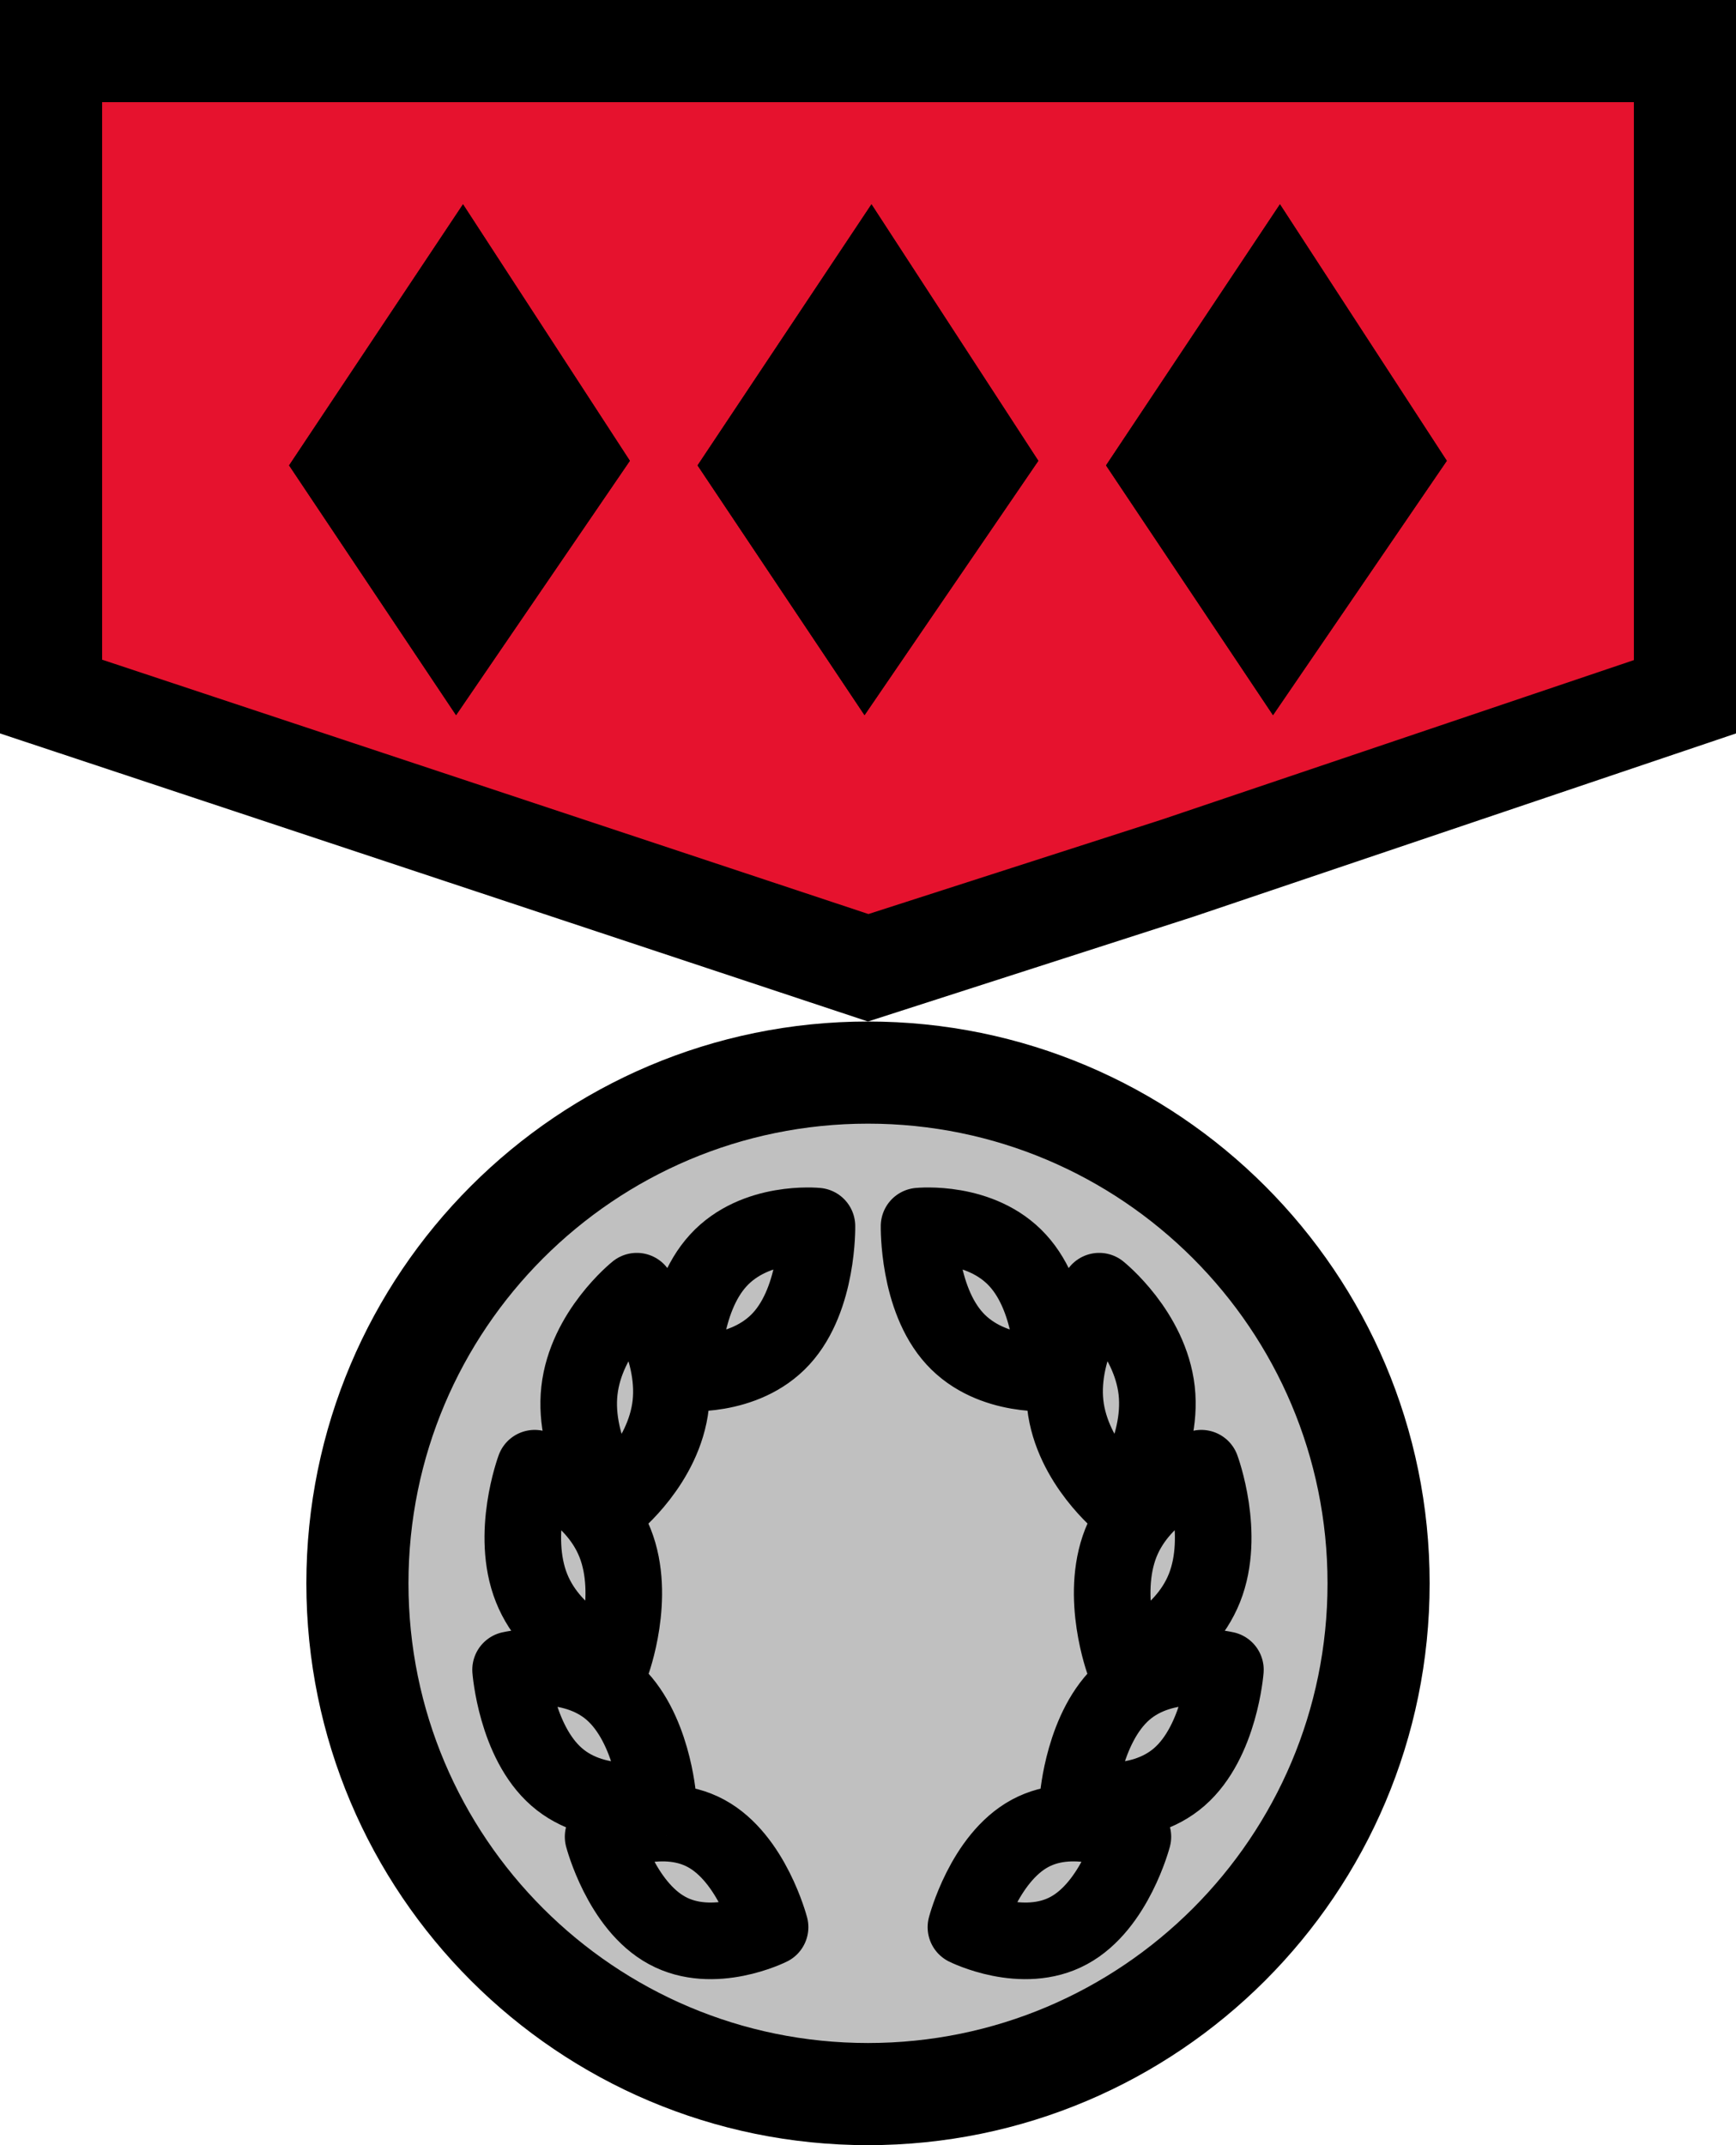 <svg width="17" height="21" viewBox="0 0 17 21" fill="none" xmlns="http://www.w3.org/2000/svg">
<path d="M16.5 0.5V6.821L11.531 8.499L8.502 9.474L0.5 6.819V0.5H6.375H11.688H16.5Z" fill="#E6122E" stroke="black"/>
<path d="M13.5 15.5C13.5 18.261 11.261 20.5 8.5 20.5C5.739 20.5 3.5 18.261 3.5 15.5C3.5 12.739 5.739 10.5 8.5 10.5C11.261 10.5 13.5 12.739 13.5 15.5Z" fill="#C0C0C0" stroke="black"/>
<path d="M12.534 2L14.168 4.511L12.466 7.001L10.831 4.556L12.534 2Z" fill="black"/>
<path d="M12.534 2L14.168 4.511L12.466 7.001L10.831 4.556L12.534 2Z" fill="black"/>
<path d="M8.534 2L10.168 4.511L8.466 7.001L6.831 4.556L8.534 2Z" fill="black"/>
<path d="M8.534 2L10.168 4.511L8.466 7.001L6.831 4.556L8.534 2Z" fill="black"/>
<path d="M4.534 2L6.168 4.511L4.466 7.001L2.831 4.556L4.534 2Z" fill="black"/>
<path d="M4.534 2L6.168 4.511L4.466 7.001L2.831 4.556L4.534 2Z" fill="black"/>
<path d="M5.674 13.614C5.61 14.188 6.005 14.722 6.005 14.722C6.005 14.722 6.504 14.323 6.568 13.749C6.631 13.174 6.236 12.64 6.236 12.64C6.236 12.64 5.738 13.039 5.674 13.614ZM5.205 15.545C5.414 16.071 5.992 16.278 5.992 16.278C5.992 16.278 6.232 15.632 6.023 15.105C5.814 14.579 5.236 14.373 5.236 14.373C5.236 14.373 4.996 15.019 5.205 15.545ZM5.451 17.395C5.849 17.743 6.443 17.605 6.443 17.605C6.443 17.605 6.39 16.903 5.992 16.555C5.593 16.208 5 16.346 5 16.346C5 16.346 5.053 17.048 5.451 17.395ZM6.534 18.899C6.985 19.144 7.541 18.866 7.541 18.866C7.541 18.866 7.365 18.192 6.914 17.948C6.462 17.703 5.906 17.981 5.906 17.981C5.906 17.981 6.082 18.655 6.534 18.899ZM7.034 12.339C6.671 12.735 6.685 13.439 6.685 13.439C6.685 13.439 7.288 13.501 7.651 13.104C8.014 12.708 8 12.003 8 12.003C8 12.003 7.397 11.942 7.034 12.339Z" stroke="black" stroke-width="0.75" stroke-linecap="round" stroke-linejoin="round"/>
<path d="M11.327 13.614C11.39 14.188 10.995 14.722 10.995 14.722C10.995 14.722 10.497 14.323 10.432 13.749C10.368 13.174 10.764 12.64 10.764 12.64C10.764 12.64 11.262 13.039 11.327 13.614ZM11.795 15.545C11.586 16.071 11.008 16.278 11.008 16.278C11.008 16.278 10.768 15.632 10.976 15.105C11.185 14.579 11.764 14.373 11.764 14.373C11.764 14.373 12.004 15.019 11.795 15.545ZM11.549 17.395C11.15 17.743 10.557 17.605 10.557 17.605C10.557 17.605 10.61 16.903 11.008 16.555C11.407 16.208 12 16.346 12 16.346C12 16.346 11.947 17.048 11.549 17.395ZM10.466 18.899C10.015 19.144 9.459 18.866 9.459 18.866C9.459 18.866 9.635 18.192 10.086 17.948C10.538 17.703 11.094 17.981 11.094 17.981C11.094 17.981 10.918 18.655 10.466 18.899ZM9.966 12.339C10.329 12.735 10.315 13.439 10.315 13.439C10.315 13.439 9.712 13.501 9.349 13.104C8.986 12.708 9 12.003 9 12.003C9 12.003 9.603 11.942 9.966 12.339Z" stroke="black" stroke-width="0.75" stroke-linecap="round" stroke-linejoin="round"/>
</svg>

